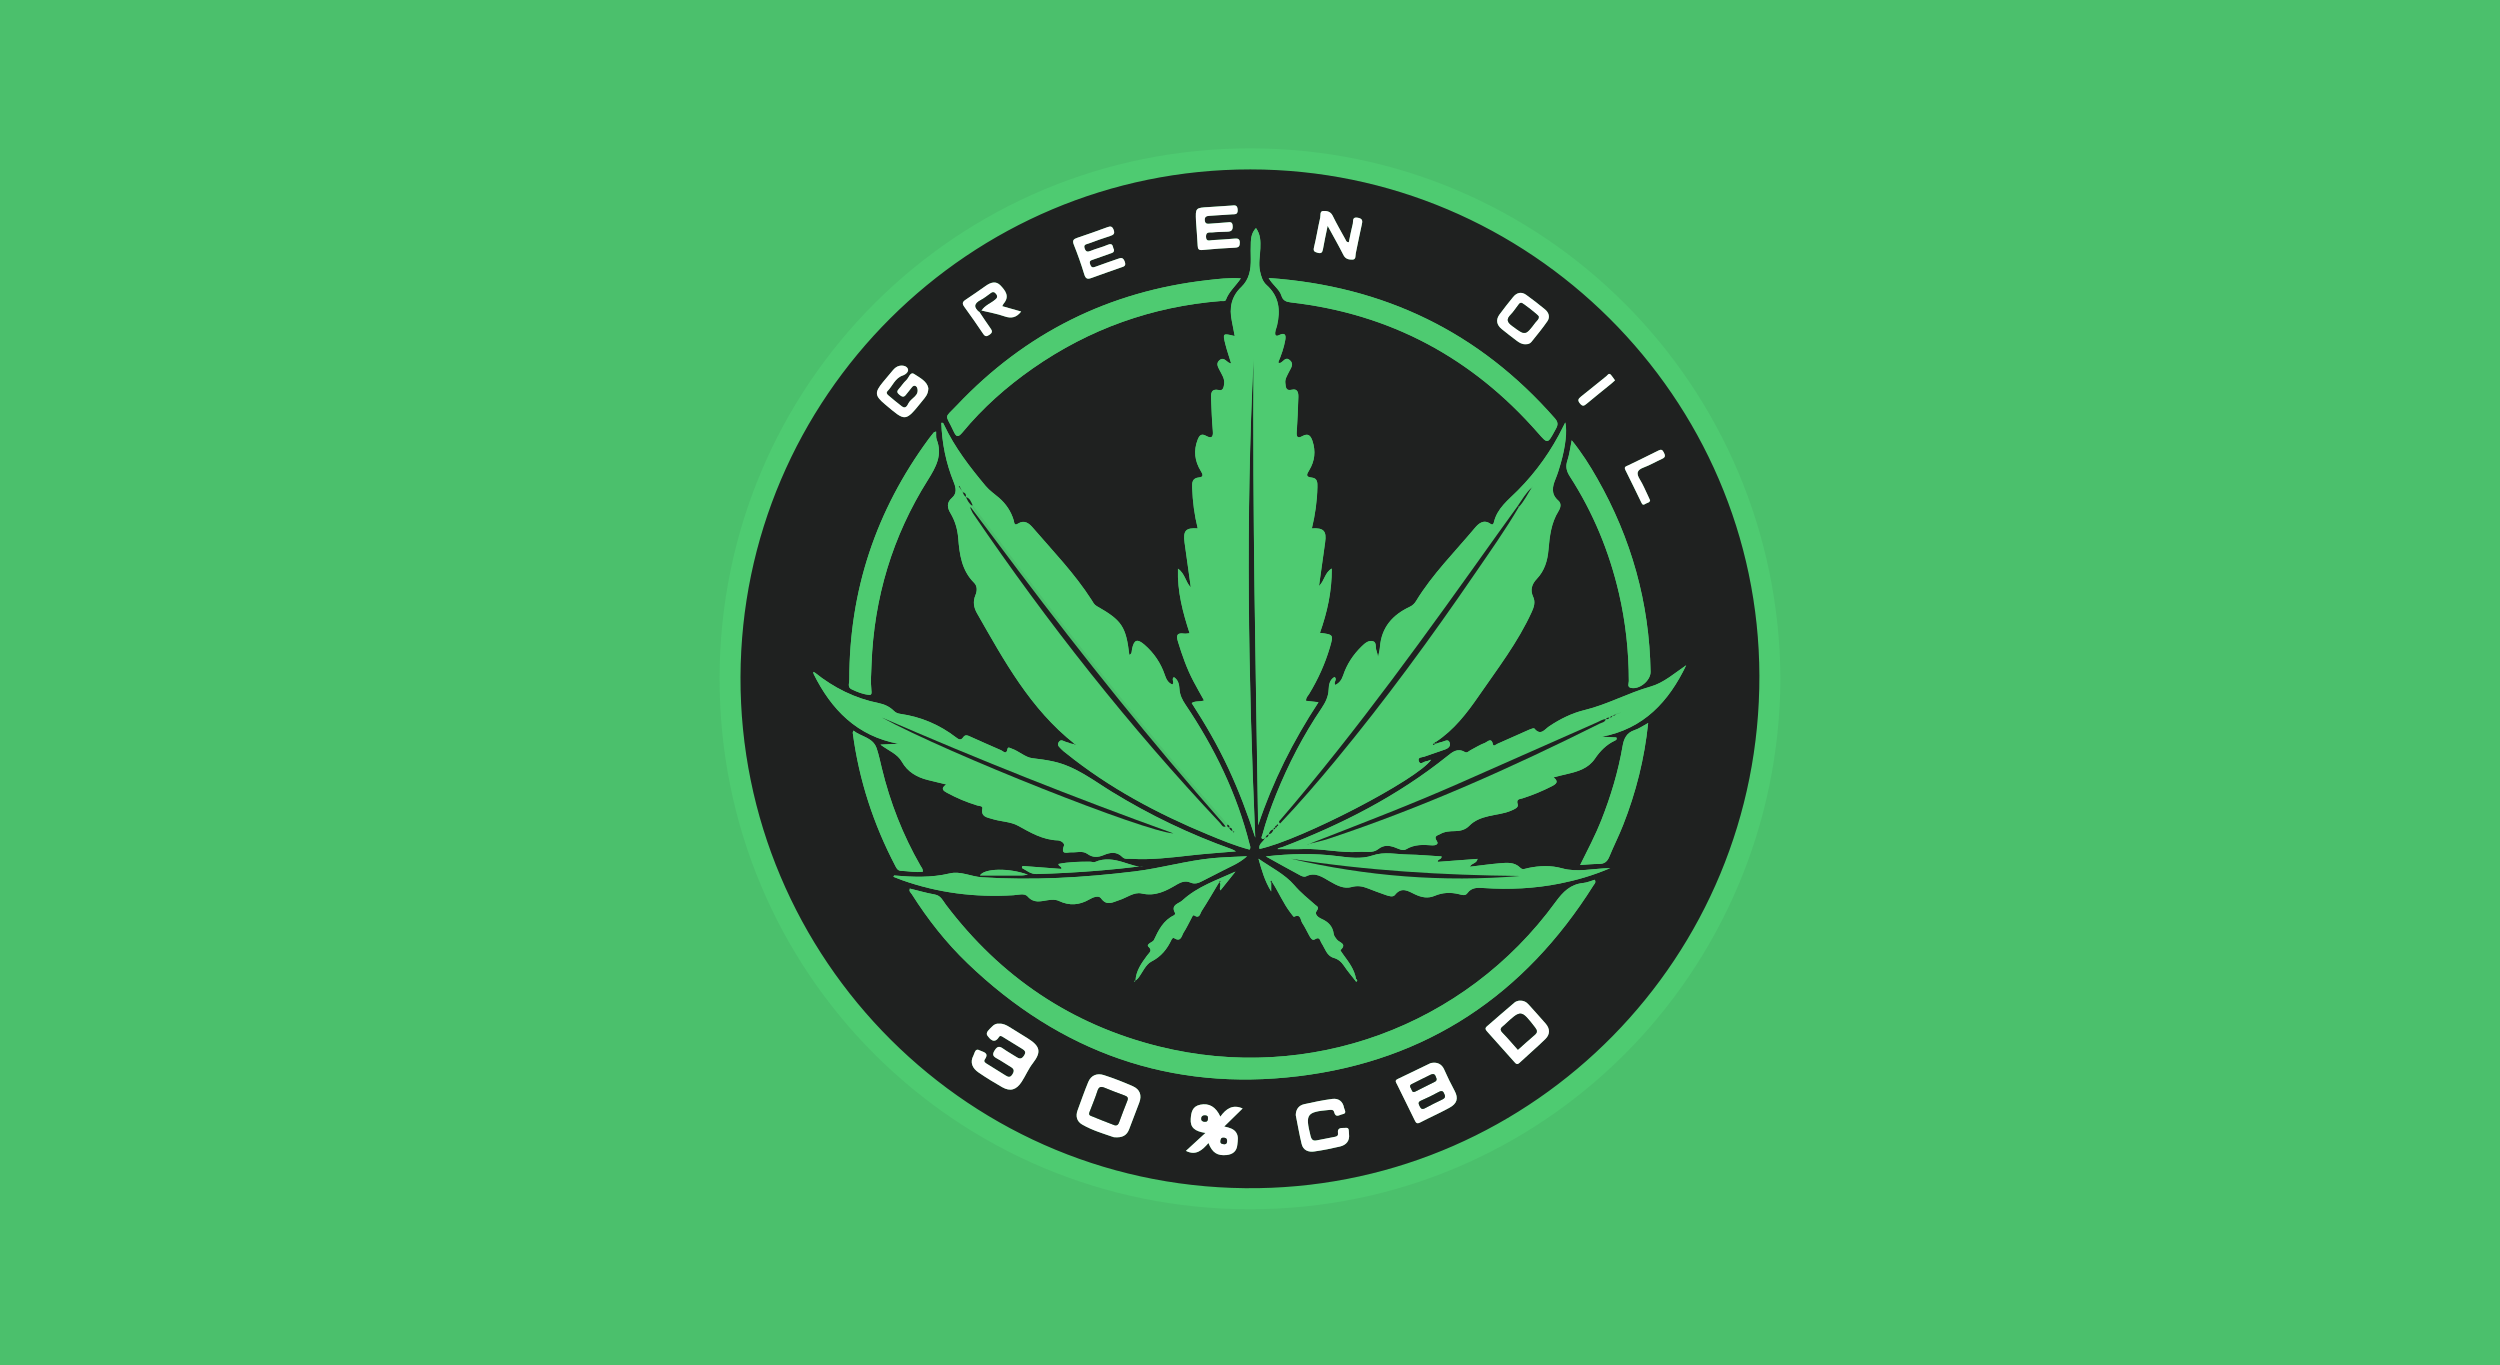 <svg width="337" height="184" viewBox="0 0 337 184" fill="none" xmlns="http://www.w3.org/2000/svg">
<rect width="337" height="184" fill="#4BC06C"/>
<g clip-path="url(#clip0_49_3406)">
<path d="M240 91.52C239.819 131.075 208.033 163.035 168.462 163.006C128.874 162.971 96.965 131.145 97 91.427C97.035 51.821 128.933 19.953 168.614 20C208.056 20.047 239.831 51.937 240 91.52ZM169.645 160.162C206.885 159.562 237.268 129.058 237.169 91.06C237.064 53.61 206.215 22.844 168.544 22.838C130.669 22.832 99.93 53.54 99.82 91.276C99.709 129.186 130.692 160.762 169.645 160.162Z" fill="#4ECB71"/>
<path d="M169.646 160.162C130.693 160.762 99.71 129.187 99.821 91.276C99.931 53.54 130.669 22.833 168.545 22.838C206.216 22.844 237.065 53.61 237.164 91.066C237.268 129.058 206.886 159.568 169.646 160.162ZM132.295 41.855C133.332 42.111 134.398 42.292 135.4 42.642C136.338 42.974 137.031 42.805 137.655 41.995C136.798 41.75 135.971 41.517 135.109 41.272C135.202 41.103 135.243 40.998 135.307 40.917C136.134 39.943 135.534 39.192 134.893 38.498C134.264 37.822 133.565 38.061 132.907 38.521C131.998 39.157 131.101 39.803 130.174 40.404C129.731 40.689 129.679 40.928 129.999 41.365C130.873 42.554 131.712 43.772 132.534 44.996C132.808 45.398 133.012 45.387 133.396 45.119C133.827 44.821 133.775 44.606 133.513 44.239C132.994 43.522 132.516 42.776 132.027 42.047C132.108 41.983 132.202 41.919 132.295 41.855ZM164.361 118.894L164.391 118.929C164.711 119.244 164.274 119.623 164.513 120.025C165.2 119.162 165.87 118.329 166.54 117.49C164.041 118.632 161.419 119.495 159.374 121.383C158.891 121.826 157.755 121.954 158.401 123.079C158.436 123.137 158.355 123.335 158.279 123.37C156.828 124.052 156.17 125.369 155.541 126.721C155.459 126.896 155.197 126.984 155.016 127.118C154.842 127.252 154.585 127.415 154.824 127.63C155.395 128.155 154.9 128.435 154.632 128.802C153.875 129.833 153.123 130.865 153.065 132.223C152.907 132.165 152.89 132.235 152.942 132.363C152.977 132.31 153.012 132.258 153.047 132.205C153.175 132.089 153.327 131.984 153.426 131.85C154.009 131.092 154.428 130.02 155.197 129.624C156.537 128.936 157.324 127.934 157.924 126.663C157.994 126.511 158.145 126.383 158.262 126.459C159.223 127.071 159.281 126.115 159.567 125.678C159.951 125.095 160.237 124.448 160.575 123.836C160.674 123.656 160.796 123.289 160.965 123.399C161.716 123.901 161.775 123.125 161.961 122.84C162.8 121.546 163.569 120.211 164.361 118.894ZM171.481 118.877C172.366 120.223 172.972 121.733 173.957 123.015C174.114 123.219 174.382 123.603 174.435 123.574C175.373 123.102 175.291 124.017 175.542 124.396C175.909 124.944 176.182 125.55 176.503 126.127C176.666 126.424 176.911 126.826 177.237 126.616C177.936 126.173 177.924 126.785 178.134 127.1C178.612 127.823 178.845 128.825 179.748 129.093C180.418 129.291 180.808 129.635 181.17 130.171C181.618 130.842 182.148 131.454 182.638 132.095C182.725 132.17 182.754 132.398 182.9 132.287C183.011 132.205 182.923 132.042 182.795 131.955C182.585 130.667 181.81 129.676 181.076 128.668C180.931 128.47 180.669 128.097 180.698 128.062C181.641 127.193 180.54 127.059 180.214 126.64C180.033 126.412 179.824 126.15 179.789 125.882C179.655 124.851 179.061 124.256 178.146 123.854C177.721 123.667 177.144 123.248 177.493 122.776C177.878 122.251 177.534 122.176 177.289 121.954C176.316 121.103 175.332 120.322 174.458 119.297C173.194 117.822 171.283 116.895 169.646 115.741C170.077 117.233 170.45 118.673 171.358 120.153C171.358 119.594 171.358 119.285 171.358 118.976C171.399 118.958 171.44 118.918 171.481 118.877ZM122.67 119.786C122.647 119.763 122.63 119.739 122.606 119.728C122.6 119.722 122.577 119.739 122.56 119.751C122.6 119.757 122.641 119.763 122.688 119.769C122.455 120.112 122.769 120.316 122.915 120.538C125.059 123.924 127.523 127.065 130.407 129.833C142.91 141.851 157.819 147.166 175.041 145.068C192.361 142.958 205.546 134.082 214.809 119.337C214.931 119.145 215.182 118.964 214.978 118.591C214.46 118.743 213.947 118.976 213.411 119.028C211.692 119.203 210.69 120.223 209.7 121.581C197.465 138.389 176.439 146.07 156.257 141.07C144.419 138.132 134.864 131.675 127.506 121.948C127.104 121.412 126.842 120.724 126.009 120.579C124.878 120.381 123.777 120.06 122.67 119.786ZM109.853 90.675C109.777 90.641 109.702 90.606 109.626 90.571C109.643 90.658 109.655 90.746 109.672 90.839C112.073 95.682 115.545 99.225 121.097 100.262C120.387 100.297 119.682 100.332 118.685 100.379C119.845 101.23 120.975 101.632 121.569 102.681C122.35 104.062 123.602 104.779 125.088 105.152C125.863 105.344 126.644 105.531 127.558 105.752C126.719 106.306 127.185 106.621 127.669 106.877C128.968 107.582 130.326 108.154 131.747 108.585C131.992 108.661 132.505 108.626 132.429 108.993C132.19 110.129 133.111 110.193 133.722 110.391C134.876 110.764 136.21 110.747 137.235 111.312C138.948 112.256 140.58 113.224 142.601 113.288C142.974 113.3 143.562 113.661 143.423 114.016C142.922 115.334 143.953 114.867 144.419 114.896C145.147 114.937 145.945 114.646 146.58 115.106C147.314 115.637 148.008 115.59 148.765 115.275C149.662 114.896 150.525 114.745 151.317 115.549C151.62 115.858 152.086 115.747 152.488 115.771C155.191 115.934 157.865 115.607 160.545 115.304C162.491 115.083 164.449 114.955 166.61 114.768C166.29 114.605 166.173 114.523 166.045 114.477C160.394 112.466 155.011 109.884 149.901 106.749C147.367 105.193 145.007 103.316 141.995 102.652C141.034 102.436 140.09 102.32 139.129 102.203C138.22 102.092 137.346 101.247 136.361 100.909C136.175 100.845 135.872 100.635 135.814 100.962C135.662 101.813 135.237 101.259 134.963 101.142C133.571 100.548 132.196 99.919 130.815 99.307C130.477 99.161 130.133 98.957 129.842 99.388C129.51 99.878 129.207 99.656 128.846 99.382C126.632 97.686 124.144 96.632 121.383 96.235C121.051 96.189 120.754 96.09 120.503 95.833C119.938 95.268 119.221 94.936 118.458 94.784C115.236 94.137 112.399 92.715 109.853 90.675ZM170.56 112.897L170.543 112.88C170.432 113.457 169.587 113.69 169.785 114.436C175.338 113.247 191.167 105.041 192.915 102.407C192.641 102.495 192.443 102.599 192.233 102.623C191.895 102.658 191.418 103.217 191.237 102.553C191.097 102.04 191.703 102.104 192.006 101.993C192.938 101.65 193.888 101.352 194.82 101.02C195.228 100.874 195.577 100.577 195.414 100.111C195.234 99.598 194.82 99.866 194.482 99.977C194.237 100.059 193.987 100.117 193.742 100.187C193.69 100.123 193.637 100.058 193.585 99.994C196.008 98.397 197.733 96.154 199.353 93.805C201.887 90.128 204.619 86.584 206.489 82.487C206.792 81.829 207.002 81.153 206.682 80.465C206.239 79.515 206.513 78.728 207.171 78.035C208.22 76.927 208.616 75.587 208.744 74.112C208.901 72.306 209.1 70.511 210.09 68.914C210.381 68.448 210.527 67.888 210.072 67.486C209.059 66.6 209.257 65.633 209.694 64.572C209.973 63.89 210.195 63.185 210.393 62.474C211.051 60.155 211.278 58.127 211.01 56.949C210.906 57.153 210.824 57.311 210.748 57.468C209.181 60.685 207.119 63.587 204.619 66.105C203.308 67.422 201.823 68.506 201.38 70.429C201.31 70.732 201.141 70.767 200.908 70.604C199.976 69.951 199.283 70.616 198.805 71.193C196.107 74.421 193.101 77.4 190.899 81.019C190.678 81.38 190.415 81.625 190.025 81.811C187.73 82.889 186.232 84.574 186.028 87.214C185.999 87.593 185.889 87.966 185.778 88.554C185.667 88.129 185.638 87.907 185.557 87.709C185.382 87.278 185.621 86.59 185.079 86.439C184.479 86.275 183.984 86.724 183.547 87.15C182.416 88.251 181.56 89.545 181.07 91.037C180.861 91.672 180.54 92.068 180.016 92.337C179.684 91.963 180.348 91.626 179.911 91.252C179.241 91.626 179.142 92.319 179.113 92.954C179.072 93.927 178.676 94.703 178.152 95.484C175.705 99.109 173.706 102.972 172.063 107.017C171.329 108.83 170.671 110.671 170.17 112.559C170.123 112.74 169.925 112.991 170.234 113.113C170.292 113.136 170.444 112.973 170.56 112.897ZM144.862 100.251C144.471 100.367 144.151 100.105 143.801 100.035C143.44 99.965 143.021 99.534 142.712 100.041C142.432 100.507 142.892 100.77 143.149 101.055C143.294 101.218 143.487 101.341 143.656 101.481C149.482 106.184 156.013 109.663 162.899 112.513C164.723 113.27 166.552 114.016 168.451 114.518C168.644 114.22 168.504 114.016 168.451 113.812C166.744 107 163.715 100.787 159.811 94.982C159.363 94.312 159.048 93.689 158.996 92.873C158.961 92.272 158.833 91.631 158.244 91.27C157.854 91.55 158.372 91.993 158.029 92.267C157.428 92.01 157.213 91.526 157.026 90.984C156.479 89.376 155.552 88.006 154.277 86.899C153.292 86.054 152.872 86.217 152.604 87.464C152.54 87.75 152.622 88.117 152.237 88.274C151.783 84.445 151.235 83.618 147.839 81.695C147.478 81.491 147.344 81.17 147.151 80.867C144.868 77.3 141.931 74.264 139.187 71.082C138.739 70.558 138.086 70.027 137.241 70.569C136.694 70.925 136.729 70.4 136.653 70.132C136.292 68.926 135.622 67.929 134.684 67.107C134.072 66.577 133.396 66.134 132.866 65.499C130.734 62.94 128.7 60.318 127.273 57.282C127.209 57.147 127.168 56.92 126.894 56.996C126.982 59.752 127.523 62.41 128.56 64.969C128.863 65.72 129.038 66.484 128.322 67.107C127.576 67.754 127.687 68.442 128.135 69.182C128.753 70.214 129.073 71.338 129.172 72.539C129.347 74.73 129.627 76.875 131.31 78.548C131.765 78.996 131.73 79.661 131.491 80.226C131.13 81.094 131.27 81.893 131.706 82.662C135.359 89.067 138.896 95.559 144.844 100.251H144.862ZM177.93 85.308C178.909 82.54 179.544 79.719 179.532 76.648C178.559 77.207 178.583 78.262 177.808 79.008C178.099 76.91 178.361 75.01 178.635 73.11C178.857 71.589 178.437 71.135 176.847 71.239C177.295 69.398 177.557 67.539 177.592 65.656C177.604 65.103 177.616 64.467 176.847 64.391C175.944 64.304 176.165 63.925 176.491 63.389C177.243 62.154 177.388 60.837 176.928 59.45C176.689 58.739 176.357 58.371 175.582 58.791C174.976 59.117 174.743 58.977 174.802 58.243C174.918 56.699 174.965 55.143 175.023 53.592C175.046 52.998 174.953 52.351 174.155 52.543C173.287 52.753 173.345 52.141 173.275 51.687C173.188 51.115 173.526 50.632 173.765 50.131C174.009 49.618 174.493 49.082 173.864 48.545C173.264 48.032 172.99 48.825 172.541 48.947C172.495 48.959 172.43 48.913 172.308 48.872C172.716 47.887 173.077 46.884 173.264 45.83C173.392 45.107 173.188 44.827 172.454 45.171C172.296 45.241 172.128 45.358 171.935 45.177C171.807 44.728 172.052 44.326 172.151 43.906C172.64 41.826 172.448 39.949 170.741 38.428C170.205 37.95 170.001 37.257 169.855 36.557C169.634 35.52 169.867 34.494 169.902 33.468C169.931 32.548 169.943 31.639 169.314 30.753C168.783 31.318 168.655 31.959 168.62 32.612C168.585 33.387 168.603 34.162 168.614 34.937C168.632 36.347 168.411 37.676 167.333 38.702C165.987 39.978 165.69 41.529 166.057 43.277C166.197 43.935 166.307 44.6 166.447 45.311C164.833 44.915 164.81 44.92 165.189 46.424C165.404 47.269 165.69 48.091 165.969 49.012C165.777 48.942 165.672 48.924 165.597 48.866C165.218 48.604 164.88 48.108 164.361 48.592C163.901 49.023 164.192 49.484 164.408 49.903C164.705 50.498 165.119 51.051 165.026 51.762C164.973 52.153 164.892 52.706 164.373 52.596C163.196 52.345 163.237 53.091 163.266 53.825C163.319 55.265 163.377 56.705 163.499 58.138C163.569 58.972 163.284 59.141 162.602 58.768C161.984 58.43 161.705 58.645 161.46 59.263C160.872 60.761 161.052 62.16 161.874 63.5C162.124 63.908 162.311 64.304 161.664 64.362C160.691 64.45 160.691 65.073 160.714 65.779C160.773 67.62 161.011 69.439 161.46 71.239C159.84 71.129 159.473 71.537 159.689 73.163C159.951 75.132 160.237 77.102 160.528 79.183C159.794 78.454 159.776 77.347 158.798 76.671C158.699 79.783 159.456 82.563 160.365 85.372C160.062 85.395 159.84 85.448 159.631 85.419C158.693 85.29 158.524 85.623 158.798 86.509C159.363 88.35 159.992 90.157 160.895 91.864C161.349 92.721 161.833 93.566 162.311 94.429C161.728 94.656 161.175 94.44 160.65 94.784C162.485 97.622 164.163 100.519 165.585 103.561C167.001 106.592 168.177 109.71 169.215 112.921C168.277 91.375 167.909 69.847 168.993 48.318C168.83 69.293 169.279 90.256 169.605 111.248C171.562 105.368 174.306 99.901 177.738 94.668C177.062 94.592 176.561 94.54 176.066 94.481C176.025 94.05 176.316 93.823 176.48 93.549C177.674 91.579 178.618 89.504 179.27 87.295C179.771 85.541 179.765 85.541 177.93 85.308ZM227.3 89.673C225.745 90.728 224.294 92.033 222.494 92.546C219.458 93.403 216.685 94.959 213.621 95.705C211.884 96.13 210.3 96.917 208.814 97.908C208.214 98.31 207.672 99.237 206.822 98.199C206.752 98.118 206.344 98.263 206.117 98.363C204.701 98.986 203.291 99.633 201.869 100.251C201.671 100.338 201.31 100.694 201.24 100.338C201.036 99.342 200.483 100.012 200.192 100.123C199.51 100.379 198.875 100.775 198.222 101.119C197.972 101.253 197.756 101.55 197.43 101.358C196.44 100.781 195.729 101.411 195.059 101.947C188.359 107.308 180.832 111.149 172.85 114.191C172.594 114.29 172.279 114.284 172.215 114.453C173.351 114.453 174.528 114.488 175.699 114.448C178.216 114.354 180.692 115.007 183.209 114.826C184.071 114.762 185.032 115.042 185.772 114.459C186.489 113.894 187.188 113.941 187.951 114.203C188.475 114.384 189.075 114.762 189.542 114.477C190.672 113.795 191.843 113.859 193.06 113.952C193.387 113.976 194.004 113.847 193.678 113.375C193.189 112.664 193.818 112.612 194.103 112.443C194.721 112.076 195.438 112.041 196.137 112.029C196.865 112.023 197.523 111.854 198.048 111.312C198.776 110.566 199.702 110.234 200.687 110.007C201.689 109.774 202.738 109.686 203.693 109.272C204.089 109.098 204.718 108.87 204.579 108.427C204.334 107.676 204.858 107.734 205.214 107.617C206.589 107.18 207.911 106.632 209.193 105.974C209.758 105.682 210.166 105.368 209.408 104.785C210.102 104.61 210.702 104.447 211.313 104.313C212.747 103.992 214.116 103.544 214.99 102.261C215.689 101.23 216.522 100.379 217.658 99.843C217.821 99.767 217.996 99.674 217.874 99.406C217.227 99.371 216.569 99.336 215.91 99.307C221.579 98.246 224.946 94.58 227.3 89.673ZM170.636 115.444C172.285 116.359 173.782 117.198 175.297 118.014C175.512 118.131 175.85 118.236 176.031 118.148C177.324 117.484 178.286 118.259 179.305 118.836C180.208 119.349 181.146 119.873 182.224 119.57C182.993 119.355 183.669 119.471 184.374 119.751C185.16 120.066 185.959 120.351 186.763 120.637C187.182 120.783 187.765 120.987 188.033 120.649C188.953 119.471 189.879 120.153 190.759 120.567C191.645 120.987 192.495 121.15 193.416 120.753C194.476 120.305 195.566 120.27 196.673 120.538C197.057 120.631 197.512 120.812 197.803 120.404C198.374 119.605 199.184 119.652 200.005 119.71C203.448 119.943 206.868 119.78 210.259 119.104C212.49 118.655 214.669 118.044 217.064 117.024C214.681 117.076 212.624 117.624 210.597 117.059C209.047 116.627 207.538 116.697 206 117.012C205.651 117.082 205.26 117.303 204.951 116.989C204.142 116.173 203.128 116.295 202.143 116.377C200.815 116.487 199.498 116.68 198.147 116.837C198.339 116.336 199.05 116.447 199.178 115.782C197.331 115.922 195.566 116.05 193.8 116.184C193.795 115.771 194.331 115.91 194.331 115.45C192.798 115.363 191.307 115.217 189.798 115.194C188.19 115.17 186.669 114.757 184.98 115.334C183.535 115.829 181.834 115.602 180.261 115.403C177.103 115.001 173.963 115.071 170.636 115.444ZM167.269 37.525C165.661 37.414 164.204 37.6 162.759 37.764C149.47 39.273 138.203 44.897 129.009 54.606C127.185 56.535 127.419 55.69 128.531 58.115C128.875 58.861 129.102 59.065 129.743 58.284C132.487 54.962 135.692 52.124 139.222 49.658C146.843 44.338 155.296 41.325 164.56 40.579C164.804 40.561 165.154 40.684 165.259 40.392C165.661 39.302 166.564 38.562 167.269 37.525ZM171.015 37.472C171.574 38.463 172.46 38.97 172.739 39.862C172.955 40.555 173.415 40.701 174.05 40.771C187.421 42.304 198.467 48.254 207.317 58.354C208.633 59.857 208.616 59.863 209.601 58.057C209.904 57.503 210.201 57.078 209.618 56.413C199.434 44.792 186.617 38.568 171.015 37.472ZM168.102 115.421C166.383 115.514 164.927 115.537 163.482 115.677C159.916 116.021 156.467 117.041 152.907 117.472C146.079 118.3 139.245 118.702 132.365 118.259C130.891 118.166 129.487 117.385 128.007 117.74C125.525 118.335 123.037 118.236 120.532 118.014C120.509 118.014 120.48 118.102 120.433 118.195C120.812 118.341 121.179 118.498 121.558 118.632C126.422 120.363 131.439 120.998 136.583 120.678C137.241 120.637 138.103 120.369 138.511 120.835C139.356 121.797 140.247 121.494 141.22 121.348C141.721 121.272 142.269 121.226 142.753 121.453C144.168 122.123 145.508 122.018 146.86 121.231C147.314 120.963 148.101 120.649 148.41 121.086C149.202 122.193 150.018 121.604 150.851 121.342C151.87 121.027 152.867 120.206 153.88 120.439C155.762 120.87 157.19 120.095 158.658 119.221C159.223 118.883 159.835 118.696 160.452 118.964C161.041 119.215 161.512 119.058 162.025 118.789C162.969 118.288 163.936 117.834 164.88 117.332C165.905 116.796 167.012 116.394 168.102 115.421ZM126.189 58.173C126.009 58.237 125.921 58.243 125.88 58.29C125.642 58.575 125.409 58.861 125.193 59.158C118.091 68.803 114.479 79.608 114.485 91.602C114.485 92.045 114.211 92.634 114.776 92.908C115.539 93.275 116.337 93.601 117.194 93.671C117.538 93.7 117.491 93.321 117.462 93.065C117.339 91.882 117.439 90.705 117.479 89.527C117.811 80.582 120.305 72.283 125.065 64.718C126.172 62.952 127.075 61.343 126.259 59.24C126.148 58.942 126.213 58.581 126.189 58.173ZM211.867 59.35C211.657 60.376 211.558 61.268 211.278 62.095C211.005 62.917 211.168 63.529 211.622 64.24C214.751 69.089 216.924 74.352 218.229 79.97C219.132 83.863 219.557 87.82 219.563 91.818C219.563 92.127 219.301 92.616 219.86 92.733C221.02 92.978 222.511 91.73 222.494 90.559C222.336 81.252 219.901 72.574 215.304 64.502C214.314 62.748 213.236 61.041 211.867 59.35ZM115.044 98.485C114.992 98.654 114.945 98.724 114.951 98.782C115.79 105.14 117.747 111.137 120.73 116.808C120.888 117.111 121.051 117.373 121.459 117.391C122.437 117.432 123.404 117.63 124.389 117.519C124.441 117.14 124.208 116.919 124.069 116.68C121.703 112.554 119.99 108.171 118.872 103.555C118.656 102.664 118.47 101.754 118.178 100.886C117.677 99.388 116.087 99.33 115.044 98.485ZM222.173 97.459C221.492 97.826 220.944 98.223 220.326 98.427C219.248 98.776 218.893 99.586 218.724 100.571C218.136 103.998 217.139 107.308 215.864 110.543C215.054 112.594 214.023 114.547 213.003 116.604C213.924 116.552 214.728 116.458 215.526 116.464C216.254 116.47 216.656 116.155 216.93 115.491C217.518 114.057 218.223 112.676 218.788 111.236C220.524 106.836 221.672 102.291 222.173 97.459ZM134.695 137.987C134.317 137.94 133.979 138.109 133.722 138.383C133.39 138.739 132.773 139.176 133.116 139.624C133.384 139.974 134.014 140.825 134.654 139.788C134.835 139.49 135.126 139.747 135.33 139.869C136.152 140.364 136.956 140.883 137.777 141.373C138.138 141.588 138.342 141.792 138.063 142.247C137.795 142.678 137.521 142.806 137.078 142.521C136.455 142.125 135.808 141.769 135.208 141.344C134.707 140.982 134.427 141.041 134.084 141.577C133.728 142.13 133.839 142.387 134.375 142.672C135.022 143.016 135.627 143.453 136.262 143.826C136.717 144.094 136.734 144.38 136.466 144.823C136.187 145.272 135.919 145.202 135.558 144.974C134.748 144.462 133.926 143.972 133.116 143.453C132.883 143.308 132.516 143.144 132.767 142.777C133.402 141.862 132.435 141.798 132.062 141.588C131.439 141.233 131.386 141.979 131.217 142.282C130.699 143.232 131.101 144.019 131.905 144.566C132.936 145.272 134.002 145.93 135.091 146.548C136.187 147.172 136.997 146.915 137.713 145.831C138.249 145.015 138.605 144.112 139.222 143.319C140.428 141.769 140.195 141.006 138.494 139.939C137.678 139.432 136.868 138.925 136.047 138.424C135.645 138.179 135.22 137.963 134.695 137.987ZM150.146 153.297C151.34 153.413 151.9 153.017 152.197 152.242C152.663 151.041 153.117 149.835 153.572 148.629C153.944 147.638 153.659 146.845 152.709 146.426C151.433 145.86 150.123 145.353 148.794 144.922C147.885 144.631 147.076 144.934 146.691 145.86C146.167 147.107 145.73 148.395 145.258 149.666C144.961 150.464 145.159 151.175 145.875 151.589C147.32 152.417 148.911 152.865 150.146 153.297ZM193.305 143.249C193.148 143.273 192.944 143.261 192.787 143.337C191.324 144.036 189.879 144.759 188.411 145.446C187.963 145.656 188.19 145.901 188.318 146.152C189.116 147.772 189.926 149.38 190.707 151.006C190.876 151.356 190.998 151.537 191.435 151.309C192.74 150.627 194.086 150.033 195.379 149.328C196.416 148.763 196.638 148.063 196.078 147.02C195.577 146.093 195.111 145.161 194.698 144.199C194.441 143.628 194.004 143.249 193.305 143.249ZM162.497 152.72C161.448 153.681 160.639 154.421 159.858 155.138C161.239 155.843 162.083 155.004 162.899 154.078C163.412 155.389 164.099 155.826 165.346 155.698C166.185 155.61 166.709 155.185 166.791 154.311C166.843 153.769 166.966 153.203 166.651 152.696C166.331 152.184 165.777 152.02 165.02 151.851C165.946 150.942 166.727 150.179 167.502 149.421C166.162 148.821 165.253 149.468 164.501 150.523C163.884 149.182 162.975 148.669 161.792 148.914C160.726 149.136 160.569 149.922 160.505 150.826C160.429 151.985 161.052 152.504 162.497 152.72ZM204.742 134.892C204.654 134.927 204.369 134.962 204.182 135.114C202.918 136.18 201.671 137.276 200.419 138.36C200.087 138.651 200.308 138.867 200.512 139.1C201.718 140.446 202.918 141.792 204.118 143.139C204.316 143.36 204.48 143.587 204.823 143.267C205.977 142.183 207.189 141.163 208.319 140.05C208.954 139.426 208.954 138.663 208.342 137.969C207.591 137.113 206.827 136.256 206.058 135.411C205.761 135.079 205.394 134.84 204.742 134.892ZM174.668 150.313C174.93 151.612 175.151 152.918 175.46 154.2C175.67 155.068 176.381 155.336 177.173 155.22C178.338 155.051 179.497 154.824 180.639 154.55C181.49 154.346 181.974 153.769 181.845 152.848C181.799 152.533 181.939 151.956 181.391 152.038C181.012 152.096 180.226 151.857 180.36 152.761C180.424 153.186 180.092 153.221 179.8 153.273C179.043 153.425 178.286 153.559 177.528 153.716C176.992 153.827 176.788 153.635 176.654 153.087C175.938 150.196 176.142 149.893 179.142 149.625C179.463 149.596 179.754 149.549 179.847 149.922C180.057 150.75 180.581 150.26 180.971 150.196C181.63 150.085 181.216 149.596 181.175 149.328C181.03 148.471 180.435 148.022 179.597 148.133C178.326 148.302 177.062 148.559 175.804 148.844C175.081 149.013 174.685 149.526 174.668 150.313ZM150.169 33.667C149.959 33.364 150.117 32.647 149.301 33.008C148.561 33.334 147.763 33.509 147.017 33.818C146.569 34.005 146.359 33.941 146.202 33.48C146.021 32.956 146.429 32.944 146.714 32.839C147.681 32.484 148.649 32.128 149.633 31.819C150.099 31.668 150.321 31.51 150.105 30.968C149.925 30.508 149.697 30.473 149.284 30.625C147.938 31.12 146.586 31.604 145.223 32.058C144.704 32.227 144.512 32.408 144.751 33.002C145.27 34.302 145.741 35.619 146.143 36.959C146.33 37.577 146.563 37.682 147.134 37.472C148.445 36.983 149.773 36.546 151.084 36.068C151.439 35.94 151.853 35.899 151.602 35.252C151.381 34.675 151.107 34.745 150.694 34.891C149.686 35.246 148.678 35.584 147.676 35.957C147.309 36.091 147.116 36.097 146.953 35.654C146.773 35.153 147.041 35.1 147.379 34.99C148.148 34.733 148.905 34.442 149.668 34.179C149.919 34.092 150.187 34.051 150.169 33.667ZM125.141 52.328C124.989 51.413 124.016 50.929 123.235 50.416C122.694 50.061 122.519 50.941 122.169 51.25C121.785 51.588 121.517 52.048 121.167 52.421C120.864 52.742 120.911 52.946 121.243 53.214C121.575 53.487 121.837 53.616 122.14 53.196C122.379 52.87 122.664 52.578 122.898 52.246C123.206 51.803 123.568 52.031 123.649 52.316C123.952 53.342 122.851 53.639 122.484 54.327C122.327 54.612 122.117 55.178 121.581 54.781C120.934 54.298 120.322 53.761 119.699 53.243C119.536 53.109 119.478 52.887 119.612 52.753C120.322 52.054 120.637 50.964 121.703 50.614C122.123 50.474 122.501 50.102 122.402 49.769C122.274 49.35 121.738 49.227 121.272 49.309C120.899 49.379 120.608 49.618 120.369 49.903C119.92 50.44 119.466 50.976 119.023 51.512C117.875 52.905 117.928 53.348 119.297 54.496C122.123 56.868 122 56.932 124.389 53.977C124.727 53.552 125.135 53.155 125.141 52.328ZM161.221 29.803C161.297 30.91 161.39 32.011 161.443 33.119C161.466 33.591 161.606 33.737 162.101 33.69C163.569 33.55 165.043 33.445 166.511 33.375C167.012 33.352 167.123 33.148 167.123 32.693C167.123 32.134 166.797 32.128 166.395 32.157C165.404 32.233 164.408 32.32 163.412 32.361C163.074 32.373 162.573 32.623 162.567 31.883C162.561 31.184 163.068 31.359 163.406 31.324C164.105 31.254 164.804 31.26 165.509 31.219C165.993 31.196 166.191 30.997 166.162 30.45C166.133 29.844 165.8 29.937 165.428 29.966C164.659 30.03 163.884 30.088 163.115 30.141C162.777 30.164 162.445 30.205 162.404 29.704C162.357 29.156 162.701 29.109 163.091 29.08C164.088 29.016 165.078 28.963 166.074 28.888C166.447 28.859 166.872 28.963 166.837 28.276C166.803 27.536 166.389 27.676 165.952 27.705C164.962 27.775 163.965 27.845 162.969 27.903C161.14 28.014 161.14 28.014 161.221 29.803ZM178.967 30.444C179.789 31.947 180.482 33.16 181.105 34.401C181.379 34.943 181.857 35.007 182.306 35.001C182.818 34.995 182.69 34.465 182.76 34.145C183.034 32.886 183.255 31.615 183.552 30.362C183.675 29.832 183.739 29.488 183.04 29.354C182.224 29.197 182.445 29.832 182.358 30.17C182.137 30.997 181.991 31.843 181.822 32.658C181.472 32.653 181.449 32.431 181.368 32.285C180.785 31.225 180.173 30.17 179.643 29.08C179.358 28.491 178.833 28.422 178.361 28.445C177.884 28.468 178.035 29.028 177.965 29.342C177.656 30.665 177.453 32.017 177.126 33.34C176.998 33.865 177.185 33.952 177.598 34.075C178.082 34.215 178.257 34.069 178.338 33.591C178.495 32.653 178.705 31.726 178.967 30.444ZM205.633 46.401C205.948 46.412 206.239 46.331 206.431 46.092C207.165 45.171 207.923 44.256 208.593 43.289C208.977 42.729 208.773 42.129 208.266 41.709C207.445 41.027 206.594 40.369 205.726 39.745C205.08 39.285 204.456 39.436 203.967 40.037C203.338 40.812 202.714 41.593 202.126 42.397C201.601 43.12 201.753 43.796 202.417 44.349C203.07 44.891 203.751 45.398 204.427 45.917C204.788 46.185 205.161 46.424 205.633 46.401ZM137.83 116.732C137.806 116.825 137.783 116.913 137.76 117.006C138.389 117.338 138.931 117.845 139.735 117.822C144.972 117.682 150.181 117.233 154.166 116.738C152.756 117.21 150.257 115.036 147.612 116.202C147.437 116.278 147.175 116.161 146.953 116.161C145.508 116.149 144.064 116.19 142.689 116.464C142.689 116.849 143.178 116.744 143.085 117.134C141.325 117 139.577 116.866 137.83 116.732ZM222.435 67.451C222.348 67.253 222.272 67.084 222.191 66.921C221.824 66.157 221.509 65.365 221.06 64.648C220.565 63.85 220.606 63.377 221.567 63.022C222.424 62.707 223.222 62.224 224.061 61.851C224.527 61.641 224.486 61.39 224.282 60.994C224.084 60.603 223.915 60.551 223.531 60.749C222.191 61.437 220.827 62.078 219.47 62.742C219.225 62.865 218.876 62.9 219.097 63.348C219.837 64.829 220.565 66.315 221.282 67.807C221.422 68.092 221.573 68.075 221.794 67.929C222.016 67.772 222.365 67.783 222.435 67.451ZM217.705 51.273C217.507 50.999 217.355 50.754 217.163 50.538C216.871 50.206 216.708 50.574 216.545 50.702C215.397 51.611 214.279 52.555 213.12 53.458C212.718 53.767 212.636 53.989 212.997 54.414C213.335 54.81 213.539 54.717 213.871 54.437C214.966 53.517 216.085 52.631 217.192 51.727C217.355 51.593 217.507 51.448 217.705 51.273ZM138.558 117.909C135.989 116.954 132.662 117.059 132.097 118.014C133.99 118.014 135.866 118.014 137.742 118.014C137.911 118.009 138.08 117.968 138.558 117.909Z" fill="#1F2120"/>
<path d="M177.928 85.308C179.763 85.541 179.769 85.541 179.256 87.278C178.604 89.486 177.666 91.567 176.466 93.531C176.297 93.805 176.011 94.032 176.052 94.463C176.547 94.516 177.048 94.574 177.724 94.65C174.293 99.883 171.549 105.35 169.591 111.23C169.271 90.244 168.822 69.275 168.979 48.3C167.896 69.829 168.263 91.357 169.201 112.903C168.164 109.698 166.987 106.574 165.571 103.543C164.15 100.501 162.472 97.599 160.636 94.766C161.155 94.422 161.708 94.638 162.297 94.411C161.819 93.548 161.33 92.709 160.881 91.847C159.978 90.139 159.349 88.332 158.784 86.491C158.51 85.599 158.673 85.273 159.617 85.401C159.827 85.43 160.048 85.378 160.351 85.354C159.442 82.545 158.685 79.765 158.784 76.653C159.757 77.329 159.78 78.436 160.514 79.165C160.223 77.09 159.937 75.12 159.675 73.145C159.46 71.519 159.827 71.117 161.446 71.222C160.998 69.415 160.759 67.602 160.701 65.761C160.677 65.056 160.677 64.438 161.65 64.345C162.303 64.286 162.11 63.89 161.86 63.482C161.038 62.147 160.858 60.743 161.446 59.245C161.691 58.627 161.971 58.412 162.588 58.75C163.27 59.123 163.561 58.959 163.485 58.12C163.363 56.687 163.305 55.247 163.252 53.808C163.223 53.073 163.188 52.327 164.359 52.578C164.878 52.689 164.959 52.141 165.012 51.745C165.105 51.034 164.691 50.48 164.394 49.885C164.184 49.466 163.887 49 164.348 48.574C164.866 48.096 165.204 48.586 165.583 48.848C165.658 48.901 165.763 48.918 165.956 48.994C165.676 48.079 165.385 47.251 165.175 46.406C164.796 44.903 164.82 44.897 166.433 45.293C166.299 44.582 166.183 43.918 166.043 43.259C165.676 41.511 165.973 39.961 167.319 38.684C168.397 37.658 168.618 36.33 168.601 34.919C168.589 34.144 168.572 33.369 168.606 32.594C168.636 31.941 168.77 31.3 169.3 30.735C169.929 31.621 169.923 32.53 169.888 33.451C169.853 34.482 169.62 35.502 169.842 36.539C169.993 37.239 170.197 37.932 170.727 38.41C172.428 39.937 172.621 41.808 172.137 43.889C172.038 44.302 171.799 44.71 171.921 45.159C172.108 45.34 172.283 45.223 172.44 45.153C173.174 44.809 173.372 45.089 173.25 45.812C173.069 46.867 172.708 47.869 172.294 48.854C172.417 48.895 172.481 48.947 172.527 48.93C172.976 48.807 173.25 48.02 173.85 48.528C174.485 49.064 173.996 49.606 173.751 50.113C173.512 50.614 173.168 51.098 173.261 51.669C173.331 52.117 173.273 52.735 174.141 52.526C174.945 52.333 175.033 52.98 175.009 53.575C174.951 55.125 174.899 56.675 174.788 58.225C174.735 58.959 174.968 59.105 175.569 58.773C176.343 58.353 176.681 58.721 176.914 59.432C177.375 60.819 177.223 62.136 176.477 63.371C176.151 63.913 175.93 64.286 176.833 64.374C177.602 64.45 177.59 65.085 177.579 65.638C177.544 67.521 177.276 69.38 176.833 71.222C178.423 71.117 178.843 71.577 178.621 73.092C178.348 74.986 178.091 76.886 177.794 78.99C178.569 78.25 178.546 77.195 179.519 76.63C179.542 79.719 178.907 82.539 177.928 85.308Z" fill="#4ECB71"/>
<path d="M144.839 100.268C138.89 95.577 135.36 89.084 131.701 82.679C131.258 81.904 131.118 81.112 131.485 80.243C131.724 79.678 131.759 79.014 131.305 78.565C129.621 76.892 129.341 74.742 129.167 72.556C129.068 71.356 128.747 70.237 128.13 69.199C127.687 68.459 127.576 67.772 128.316 67.125C129.033 66.501 128.858 65.738 128.555 64.986C127.518 62.427 126.976 59.77 126.889 57.013C127.162 56.937 127.203 57.165 127.267 57.299C128.695 60.335 130.722 62.958 132.86 65.516C133.391 66.151 134.066 66.594 134.678 67.125C135.616 67.946 136.286 68.943 136.647 70.149C136.729 70.417 136.694 70.942 137.236 70.586C138.075 70.039 138.727 70.575 139.182 71.099C141.926 74.287 144.862 77.323 147.146 80.884C147.338 81.187 147.472 81.508 147.833 81.712C151.23 83.629 151.778 84.463 152.232 88.292C152.622 88.134 152.541 87.767 152.599 87.482C152.873 86.24 153.292 86.071 154.271 86.916C155.553 88.024 156.479 89.393 157.021 91.002C157.207 91.544 157.423 92.027 158.023 92.284C158.373 92.01 157.854 91.567 158.239 91.287C158.827 91.648 158.949 92.296 158.99 92.89C159.043 93.7 159.357 94.329 159.806 95C163.709 100.798 166.739 107.017 168.446 113.83C168.498 114.034 168.638 114.238 168.446 114.535C166.547 114.039 164.717 113.288 162.894 112.53C156.007 109.68 149.476 106.201 143.65 101.498C143.475 101.358 143.289 101.236 143.143 101.072C142.887 100.781 142.427 100.524 142.706 100.058C143.015 99.545 143.429 99.983 143.796 100.052C144.151 100.122 144.466 100.385 144.856 100.268C144.827 100.39 144.856 100.449 144.984 100.367C144.938 100.326 144.891 100.297 144.839 100.268ZM165.673 111.592C165.824 111.341 165.626 111.248 165.469 111.137C165.358 110.991 165.259 110.84 165.142 110.7C155.471 99.738 146.348 88.327 137.544 76.653C135.395 73.803 133.251 70.942 131.107 68.086C130.897 67.643 130.757 67.142 130.198 66.996C130.279 66.623 130.105 66.419 129.755 66.332C129.609 66.052 129.47 65.772 129.324 65.487C129.295 65.504 129.272 65.522 129.242 65.534C129.417 65.79 129.592 66.052 129.767 66.309C129.86 66.571 129.965 66.822 130.21 66.979C130.408 67.428 130.617 67.865 131.043 68.15C131.171 68.413 131.264 68.692 131.427 68.931C141.465 83.693 152.5 97.669 164.74 110.671C164.933 110.875 165.061 111.277 165.492 111.114C165.306 111.382 165.533 111.464 165.696 111.568C165.777 111.784 165.906 111.953 166.145 112.011C166.203 112.081 166.255 112.157 166.313 112.227C166.337 112.186 166.36 112.151 166.383 112.11C166.296 112.081 166.214 112.052 166.127 112.023C166.098 111.761 166.04 111.522 165.673 111.592Z" fill="#4ECB71"/>
<path d="M193.746 100.187C193.991 100.117 194.242 100.053 194.486 99.977C194.83 99.866 195.238 99.598 195.418 100.111C195.582 100.577 195.232 100.869 194.824 101.02C193.892 101.358 192.942 101.649 192.01 101.993C191.707 102.104 191.101 102.046 191.241 102.553C191.422 103.217 191.894 102.658 192.237 102.623C192.447 102.605 192.645 102.5 192.919 102.407C191.171 105.041 175.336 113.247 169.79 114.436C169.592 113.69 170.436 113.451 170.547 112.88C170.868 112.915 170.984 112.734 171.007 112.454C171.404 112.414 171.561 112.122 171.677 111.796C171.829 111.802 171.899 111.726 171.905 111.58C172.044 111.58 172.12 111.51 172.138 111.37C172.248 111.341 172.359 111.26 172.266 111.166C172.167 111.062 172.103 111.196 172.062 111.289C171.934 111.347 171.835 111.417 171.899 111.58C171.718 111.557 171.654 111.639 171.683 111.808C171.299 111.866 171.118 112.128 171.019 112.472C170.78 112.524 170.675 112.717 170.553 112.897C170.436 112.973 170.285 113.136 170.215 113.107C169.906 112.985 170.104 112.734 170.151 112.554C170.658 110.665 171.31 108.824 172.044 107.011C173.687 102.961 175.686 99.097 178.133 95.478C178.657 94.697 179.053 93.922 179.094 92.948C179.123 92.313 179.216 91.625 179.892 91.247C180.329 91.625 179.665 91.958 179.997 92.331C180.521 92.068 180.842 91.666 181.051 91.031C181.547 89.539 182.397 88.251 183.528 87.144C183.964 86.718 184.46 86.269 185.06 86.433C185.602 86.584 185.363 87.272 185.538 87.703C185.619 87.901 185.648 88.123 185.759 88.548C185.875 87.954 185.98 87.587 186.009 87.208C186.213 84.568 187.711 82.883 190.006 81.805C190.396 81.625 190.659 81.38 190.88 81.013C193.088 77.394 196.088 74.41 198.786 71.187C199.269 70.61 199.957 69.951 200.889 70.598C201.128 70.761 201.291 70.726 201.361 70.423C201.81 68.5 203.295 67.416 204.6 66.099C207.1 63.581 209.162 60.679 210.729 57.462C210.805 57.305 210.887 57.147 210.991 56.943C211.259 58.121 211.032 60.149 210.374 62.468C210.17 63.179 209.954 63.884 209.675 64.566C209.238 65.627 209.04 66.594 210.053 67.48C210.508 67.877 210.362 68.442 210.071 68.908C209.081 70.505 208.882 72.3 208.725 74.107C208.597 75.581 208.201 76.927 207.152 78.029C206.494 78.722 206.22 79.509 206.663 80.459C206.983 81.147 206.773 81.823 206.47 82.481C204.606 86.578 201.868 90.128 199.334 93.799C197.714 96.154 195.984 98.392 193.566 99.989C193.455 100.047 193.274 100.07 193.403 100.268C193.304 100.152 193.222 100.233 193.14 100.297C193.129 100.309 193.14 100.385 193.158 100.391C193.28 100.431 193.356 100.379 193.385 100.257C193.519 100.239 193.636 100.21 193.746 100.187ZM206.523 65.691C205.713 66.402 205.189 67.335 204.594 68.209C203.668 69.497 202.736 70.785 201.815 72.079C192.47 85.203 183.096 98.304 172.586 110.537C172.493 110.648 172.283 110.776 172.569 111.003C175.185 108.241 177.667 105.362 180.09 102.436C186.738 94.4 192.89 85.996 198.774 77.394C200.819 74.41 202.917 71.467 204.746 68.337C205.486 67.55 205.929 66.565 206.511 65.674C206.523 65.644 206.54 65.615 206.546 65.586C206.552 65.557 206.558 65.528 206.558 65.505C206.546 65.569 206.535 65.627 206.523 65.691Z" fill="#4ECB71"/>
<path d="M109.852 90.675C112.398 92.715 115.236 94.137 118.452 94.778C119.209 94.93 119.931 95.262 120.497 95.827C120.753 96.084 121.044 96.183 121.376 96.229C124.138 96.626 126.626 97.68 128.84 99.376C129.201 99.65 129.504 99.872 129.836 99.382C130.133 98.951 130.477 99.149 130.809 99.301C132.189 99.913 133.564 100.542 134.957 101.136C135.236 101.253 135.662 101.807 135.807 100.956C135.866 100.629 136.169 100.839 136.355 100.903C137.34 101.241 138.214 102.086 139.122 102.197C140.084 102.314 141.028 102.43 141.989 102.646C145.007 103.31 147.36 105.187 149.895 106.743C155.01 109.878 160.387 112.46 166.039 114.471C166.167 114.517 166.283 114.593 166.604 114.762C164.437 114.949 162.485 115.077 160.539 115.298C157.859 115.601 155.185 115.928 152.482 115.765C152.08 115.741 151.619 115.858 151.311 115.543C150.518 114.739 149.656 114.89 148.759 115.269C148.001 115.584 147.308 115.63 146.574 115.1C145.939 114.646 145.141 114.937 144.412 114.89C143.946 114.861 142.915 115.327 143.416 114.01C143.55 113.649 142.968 113.293 142.595 113.282C140.573 113.218 138.936 112.25 137.229 111.306C136.204 110.741 134.869 110.758 133.716 110.385C133.104 110.187 132.178 110.123 132.423 108.987C132.498 108.625 131.986 108.654 131.741 108.579C130.319 108.147 128.962 107.576 127.663 106.871C127.179 106.609 126.719 106.294 127.552 105.746C126.637 105.525 125.857 105.338 125.082 105.146C123.59 104.773 122.338 104.056 121.563 102.675C120.969 101.626 119.838 101.23 118.679 100.373C119.675 100.326 120.386 100.291 121.091 100.256C115.533 99.225 112.066 95.681 109.666 90.833C109.73 90.78 109.794 90.728 109.852 90.675ZM118.883 96.731C127.954 101.649 154.282 112.099 158.179 112.344C144.768 107.512 131.753 102.325 118.883 96.731Z" fill="#4ECB71"/>
<path d="M227.3 89.673C224.946 94.58 221.579 98.246 215.928 99.312C216.586 99.347 217.244 99.382 217.891 99.411C218.013 99.679 217.844 99.773 217.676 99.848C216.539 100.385 215.706 101.235 215.007 102.267C214.139 103.549 212.764 103.998 211.331 104.318C210.725 104.452 210.119 104.622 209.426 104.791C210.183 105.373 209.77 105.688 209.21 105.979C207.929 106.638 206.606 107.186 205.231 107.623C204.882 107.734 204.357 107.675 204.596 108.433C204.736 108.87 204.107 109.103 203.71 109.278C202.755 109.692 201.706 109.773 200.704 110.012C199.72 110.245 198.793 110.572 198.065 111.318C197.541 111.854 196.882 112.023 196.154 112.035C195.455 112.04 194.733 112.081 194.121 112.448C193.835 112.617 193.2 112.67 193.696 113.381C194.022 113.853 193.404 113.981 193.078 113.958C191.86 113.87 190.689 113.8 189.559 114.482C189.087 114.768 188.487 114.389 187.969 114.208C187.205 113.946 186.506 113.9 185.79 114.465C185.05 115.048 184.088 114.768 183.226 114.832C180.709 115.013 178.233 114.36 175.716 114.453C174.54 114.5 173.363 114.459 172.232 114.459C172.297 114.284 172.611 114.29 172.867 114.197C180.843 111.16 188.376 107.32 195.076 101.952C195.746 101.416 196.457 100.781 197.448 101.364C197.774 101.556 197.989 101.253 198.24 101.125C198.892 100.781 199.522 100.385 200.209 100.128C200.5 100.017 201.054 99.347 201.258 100.344C201.328 100.693 201.689 100.338 201.887 100.256C203.309 99.639 204.713 98.992 206.134 98.368C206.361 98.269 206.769 98.118 206.839 98.205C207.69 99.248 208.237 98.316 208.832 97.914C210.317 96.917 211.896 96.13 213.638 95.711C216.703 94.965 219.476 93.409 222.511 92.552C224.294 92.039 225.745 90.728 227.3 89.673ZM216.912 96.701C217.093 96.695 217.326 96.771 217.332 96.462C217.518 96.468 217.722 96.509 217.81 96.264C218.037 96.194 218.264 96.124 218.491 96.054L218.509 96.025L218.479 96.066C218.264 96.136 218.043 96.212 217.827 96.282C217.67 96.346 217.507 96.41 217.349 96.474C217.209 96.556 217.07 96.637 216.936 96.719C216.767 96.754 216.574 96.742 216.487 96.94C216.062 96.934 215.724 97.185 215.357 97.348C209.117 100.105 202.889 102.867 196.649 105.618C189.973 108.561 183.156 111.155 176.363 113.806C176.311 113.841 176.258 113.882 176.206 113.917C176.252 113.876 176.299 113.83 176.346 113.789C177.266 113.55 178.204 113.358 179.107 113.06C191.703 108.876 203.786 103.468 215.648 97.541C215.945 97.389 216.376 97.366 216.475 96.923C216.668 96.946 216.872 96.987 216.912 96.701Z" fill="#4ECB71"/>
<path d="M122.67 119.786C123.777 120.054 124.878 120.38 126.002 120.579C126.836 120.73 127.092 121.412 127.5 121.948C134.858 131.675 144.419 138.132 156.251 141.07C176.433 146.076 197.459 138.389 209.693 121.581C210.684 120.223 211.686 119.203 213.405 119.028C213.941 118.976 214.453 118.743 214.972 118.591C215.176 118.964 214.925 119.145 214.803 119.337C205.534 134.082 192.355 142.964 175.034 145.068C157.813 147.166 142.904 141.851 130.401 129.833C127.517 127.059 125.053 123.918 122.909 120.538C122.769 120.316 122.454 120.112 122.682 119.769L122.67 119.786Z" fill="#4ECB71"/>
<path d="M170.635 115.444C173.961 115.071 177.102 114.996 180.254 115.398C181.827 115.596 183.528 115.829 184.973 115.328C186.656 114.751 188.183 115.165 189.791 115.188C191.306 115.211 192.791 115.357 194.323 115.444C194.323 115.899 193.787 115.759 193.793 116.179C195.559 116.045 197.324 115.916 199.171 115.776C199.043 116.441 198.332 116.33 198.139 116.831C199.491 116.674 200.808 116.482 202.136 116.371C203.121 116.289 204.134 116.167 204.944 116.983C205.259 117.298 205.643 117.076 205.993 117.006C207.531 116.691 209.04 116.622 210.59 117.053C212.617 117.618 214.674 117.07 217.057 117.018C214.662 118.044 212.477 118.655 210.252 119.098C206.861 119.78 203.441 119.938 199.998 119.704C199.182 119.646 198.373 119.6 197.796 120.398C197.504 120.806 197.05 120.625 196.665 120.532C195.553 120.258 194.469 120.299 193.409 120.748C192.488 121.138 191.643 120.975 190.752 120.561C189.872 120.147 188.946 119.466 188.025 120.643C187.763 120.981 187.181 120.777 186.755 120.631C185.951 120.351 185.153 120.06 184.367 119.745C183.662 119.466 182.986 119.349 182.217 119.565C181.139 119.868 180.201 119.343 179.298 118.83C178.279 118.253 177.317 117.484 176.024 118.143C175.843 118.236 175.5 118.125 175.29 118.009C173.781 117.204 172.284 116.359 170.635 115.444ZM174.031 115.759C184.209 118.119 194.481 118.935 204.874 118.084C194.533 117.979 184.233 117.379 174.031 115.759Z" fill="#4ECB71"/>
<path d="M167.268 37.525C166.569 38.562 165.66 39.302 165.264 40.392C165.159 40.683 164.809 40.561 164.564 40.578C155.301 41.324 146.847 44.343 139.227 49.658C135.696 52.124 132.492 54.962 129.748 58.284C129.101 59.065 128.88 58.861 128.536 58.115C127.423 55.69 127.185 56.535 129.014 54.606C138.207 44.897 149.475 39.273 162.764 37.764C164.203 37.6 165.66 37.414 167.268 37.525Z" fill="#4ECB71"/>
<path d="M171.014 37.472C186.616 38.568 199.433 44.792 209.611 56.413C210.2 57.083 209.897 57.509 209.594 58.056C208.609 59.863 208.627 59.857 207.31 58.354C198.466 48.248 187.42 42.303 174.043 40.771C173.408 40.695 172.948 40.555 172.732 39.862C172.459 38.97 171.573 38.463 171.014 37.472Z" fill="#4ECB71"/>
<path d="M168.102 115.421C167.019 116.394 165.906 116.79 164.886 117.332C163.942 117.834 162.975 118.288 162.032 118.789C161.525 119.058 161.047 119.215 160.458 118.964C159.841 118.696 159.229 118.883 158.664 119.221C157.196 120.095 155.769 120.87 153.887 120.439C152.873 120.206 151.871 121.027 150.857 121.342C150.018 121.604 149.208 122.193 148.416 121.086C148.101 120.649 147.321 120.963 146.866 121.231C145.515 122.018 144.175 122.123 142.759 121.453C142.275 121.226 141.734 121.266 141.227 121.348C140.26 121.494 139.362 121.802 138.518 120.835C138.11 120.369 137.248 120.637 136.589 120.678C131.445 120.992 126.429 120.363 121.564 118.632C121.185 118.498 120.818 118.341 120.439 118.195C120.486 118.108 120.515 118.014 120.538 118.014C123.044 118.236 125.526 118.329 128.013 117.74C129.493 117.385 130.897 118.166 132.371 118.259C139.252 118.702 146.086 118.3 152.914 117.472C156.473 117.041 159.922 116.021 163.488 115.677C164.927 115.543 166.384 115.514 168.102 115.421Z" fill="#4ECB71"/>
<path d="M126.189 58.173C126.212 58.581 126.154 58.948 126.265 59.239C127.08 61.343 126.177 62.952 125.07 64.718C120.31 72.282 117.817 80.581 117.485 89.527C117.444 90.71 117.345 91.888 117.467 93.065C117.496 93.321 117.537 93.694 117.199 93.671C116.349 93.607 115.545 93.275 114.781 92.907C114.216 92.633 114.49 92.045 114.49 91.602C114.478 79.608 118.091 68.803 125.193 59.158C125.414 58.861 125.647 58.575 125.88 58.289C125.915 58.243 126.002 58.237 126.189 58.173Z" fill="#4ECB71"/>
<path d="M211.867 59.35C213.236 61.04 214.313 62.748 215.31 64.496C219.906 72.574 222.342 81.251 222.499 90.553C222.517 91.724 221.025 92.966 219.866 92.727C219.306 92.61 219.569 92.121 219.569 91.812C219.563 87.814 219.143 83.857 218.234 79.963C216.929 74.345 214.756 69.083 211.628 64.234C211.173 63.523 211.01 62.911 211.284 62.089C211.558 61.267 211.657 60.376 211.867 59.35Z" fill="#4ECB71"/>
<path d="M115.042 98.485C116.085 99.33 117.676 99.388 118.177 100.88C118.468 101.749 118.654 102.652 118.87 103.549C119.989 108.171 121.701 112.548 124.067 116.674C124.207 116.919 124.44 117.134 124.387 117.513C123.403 117.624 122.43 117.426 121.457 117.385C121.049 117.367 120.886 117.105 120.728 116.802C117.746 111.131 115.788 105.135 114.949 98.776C114.937 98.718 114.984 98.654 115.042 98.485Z" fill="#4ECB71"/>
<path d="M222.172 97.459C221.677 102.285 220.529 106.83 218.793 111.23C218.228 112.67 217.523 114.051 216.935 115.485C216.661 116.155 216.259 116.464 215.53 116.458C214.726 116.452 213.928 116.54 213.008 116.598C214.033 114.535 215.059 112.588 215.868 110.537C217.144 107.302 218.141 103.992 218.729 100.565C218.898 99.586 219.253 98.776 220.331 98.421C220.937 98.228 221.491 97.826 222.172 97.459Z" fill="#4ECB71"/>
<path d="M171.352 118.999C171.352 119.308 171.352 119.617 171.352 120.176C170.443 118.702 170.064 117.257 169.639 115.765C171.276 116.924 173.187 117.845 174.451 119.32C175.325 120.34 176.309 121.126 177.282 121.977C177.533 122.193 177.871 122.274 177.486 122.799C177.143 123.271 177.719 123.691 178.139 123.877C179.054 124.279 179.648 124.874 179.782 125.905C179.817 126.173 180.032 126.436 180.207 126.663C180.533 127.077 181.634 127.211 180.691 128.085C180.656 128.114 180.924 128.487 181.069 128.691C181.809 129.699 182.578 130.696 182.788 131.978C182.736 132.019 182.683 132.065 182.631 132.118C182.135 131.477 181.605 130.865 181.163 130.195C180.801 129.653 180.411 129.315 179.741 129.116C178.838 128.848 178.605 127.846 178.127 127.123C177.917 126.809 177.929 126.197 177.23 126.64C176.904 126.844 176.659 126.441 176.496 126.15C176.175 125.573 175.896 124.967 175.535 124.419C175.284 124.04 175.36 123.125 174.428 123.597C174.375 123.627 174.107 123.236 173.95 123.038C172.965 121.756 172.354 120.246 171.474 118.9C171.433 118.842 171.392 118.789 171.352 118.731C171.247 118.807 171.276 118.9 171.352 118.999Z" fill="#4ECB71"/>
<path d="M134.693 137.986C135.217 137.963 135.643 138.179 136.05 138.429C136.866 138.93 137.682 139.437 138.497 139.944C140.199 141.005 140.432 141.769 139.226 143.325C138.608 144.117 138.253 145.021 137.717 145.836C137 146.926 136.19 147.177 135.095 146.553C134.005 145.936 132.939 145.277 131.908 144.572C131.104 144.018 130.702 143.237 131.221 142.287C131.39 141.978 131.442 141.238 132.065 141.594C132.438 141.804 133.405 141.868 132.77 142.783C132.514 143.15 132.887 143.307 133.12 143.459C133.93 143.977 134.751 144.467 135.561 144.98C135.916 145.207 136.19 145.277 136.47 144.828C136.744 144.391 136.726 144.1 136.266 143.832C135.631 143.459 135.025 143.027 134.378 142.678C133.842 142.392 133.732 142.136 134.087 141.582C134.431 141.046 134.705 140.988 135.211 141.349C135.811 141.774 136.464 142.13 137.082 142.526C137.524 142.812 137.798 142.684 138.066 142.252C138.346 141.804 138.142 141.6 137.781 141.378C136.959 140.883 136.149 140.37 135.334 139.874C135.13 139.752 134.839 139.496 134.658 139.793C134.017 140.83 133.388 139.979 133.12 139.63C132.776 139.181 133.394 138.744 133.726 138.388C133.982 138.109 134.314 137.94 134.693 137.986Z" fill="white"/>
<path d="M150.144 153.296C148.909 152.865 147.313 152.416 145.88 151.589C145.163 151.175 144.965 150.464 145.262 149.666C145.734 148.395 146.177 147.113 146.695 145.86C147.08 144.933 147.89 144.63 148.798 144.922C150.127 145.353 151.438 145.86 152.713 146.425C153.657 146.845 153.949 147.637 153.576 148.628C153.121 149.835 152.667 151.041 152.201 152.242C151.898 153.017 151.339 153.413 150.144 153.296ZM150.261 151.688C150.657 151.758 150.762 151.536 150.855 151.28C151.216 150.318 151.572 149.351 151.956 148.395C152.131 147.964 151.95 147.806 151.583 147.672C150.686 147.34 149.789 147.008 148.909 146.641C148.396 146.425 148.117 146.489 147.93 147.066C147.651 147.941 147.289 148.791 146.969 149.648C146.87 149.916 146.649 150.254 147.027 150.417C148.111 150.872 149.218 151.28 150.261 151.688Z" fill="white"/>
<path d="M153.066 132.223C153.118 130.871 153.875 129.833 154.633 128.802C154.901 128.435 155.396 128.155 154.825 127.63C154.586 127.415 154.843 127.246 155.017 127.118C155.192 126.983 155.46 126.896 155.542 126.721C156.171 125.369 156.823 124.052 158.28 123.37C158.356 123.335 158.437 123.137 158.402 123.079C157.756 121.954 158.897 121.826 159.375 121.383C161.42 119.495 164.042 118.632 166.541 117.49C165.871 118.323 165.201 119.162 164.514 120.025C164.275 119.629 164.712 119.25 164.391 118.929C164.438 118.906 164.485 118.877 164.531 118.853C164.508 118.813 164.479 118.772 164.455 118.731C164.426 118.784 164.391 118.842 164.362 118.894C163.57 120.211 162.801 121.546 161.968 122.834C161.781 123.125 161.717 123.895 160.972 123.393C160.803 123.277 160.68 123.65 160.581 123.831C160.243 124.442 159.958 125.089 159.573 125.672C159.282 126.109 159.224 127.065 158.268 126.453C158.152 126.377 158 126.506 157.93 126.657C157.33 127.928 156.544 128.936 155.204 129.618C154.435 130.014 154.021 131.086 153.433 131.844C153.328 131.978 153.182 132.083 153.054 132.199C153.048 132.205 153.066 132.223 153.066 132.223Z" fill="#4ECB71"/>
<path d="M193.304 143.249C194.003 143.243 194.446 143.628 194.691 144.205C195.11 145.166 195.576 146.099 196.071 147.026C196.631 148.063 196.409 148.768 195.372 149.333C194.079 150.039 192.733 150.633 191.428 151.315C190.991 151.542 190.869 151.362 190.7 151.012C189.913 149.386 189.109 147.777 188.311 146.157C188.189 145.907 187.956 145.662 188.404 145.452C189.867 144.759 191.317 144.036 192.78 143.342C192.943 143.261 193.147 143.272 193.304 143.249ZM194.772 147.661C194.615 147.317 194.545 146.862 193.945 147.195C193.176 147.614 192.389 148.005 191.585 148.349C191.131 148.541 191.201 148.751 191.37 149.1C191.55 149.473 191.719 149.596 192.121 149.368C192.855 148.96 193.619 148.599 194.376 148.232C194.615 148.115 194.836 148.005 194.772 147.661ZM193.648 145.423C193.52 145.102 193.461 144.59 192.873 144.858C192.011 145.254 191.183 145.714 190.327 146.122C189.972 146.291 190.047 146.489 190.199 146.728C190.333 146.95 190.344 147.364 190.793 147.136C191.673 146.693 192.558 146.25 193.438 145.808C193.572 145.738 193.671 145.639 193.648 145.423Z" fill="white"/>
<path d="M162.497 152.72C161.052 152.504 160.428 151.991 160.51 150.826C160.574 149.922 160.731 149.13 161.798 148.914C162.974 148.669 163.889 149.182 164.507 150.523C165.258 149.468 166.161 148.827 167.507 149.421C166.732 150.179 165.957 150.942 165.025 151.851C165.783 152.02 166.336 152.183 166.656 152.696C166.971 153.203 166.849 153.769 166.796 154.311C166.715 155.185 166.19 155.61 165.351 155.698C164.099 155.826 163.411 155.389 162.904 154.078C162.089 155.004 161.244 155.843 159.863 155.138C160.644 154.416 161.448 153.681 162.497 152.72ZM165.101 154.247C165.316 154.217 165.439 154.048 165.41 153.745C165.375 153.407 165.136 153.361 164.874 153.367C164.571 153.372 164.547 153.623 164.524 153.827C164.478 154.171 164.734 154.229 165.101 154.247ZM162.829 150.756C162.864 150.383 162.613 150.342 162.345 150.359C162.106 150.371 161.943 150.488 161.932 150.756C161.914 151.094 162.112 151.199 162.392 151.216C162.724 151.239 162.84 151.059 162.829 150.756Z" fill="white"/>
<path d="M204.741 134.892C205.394 134.84 205.761 135.078 206.064 135.417C206.833 136.262 207.596 137.112 208.348 137.975C208.959 138.668 208.959 139.432 208.324 140.056C207.194 141.163 205.982 142.189 204.829 143.273C204.485 143.593 204.322 143.366 204.124 143.144C202.918 141.798 201.718 140.452 200.517 139.106C200.313 138.878 200.092 138.657 200.424 138.365C201.677 137.281 202.918 136.186 204.188 135.119C204.368 134.962 204.654 134.927 204.741 134.892ZM204.613 141.507C205.376 140.831 206.11 140.16 206.868 139.519C207.27 139.181 207.246 138.925 206.932 138.517C205.038 136.075 205.05 136.069 202.778 138.191C202.725 138.243 202.667 138.284 202.609 138.33C202.259 138.599 202.172 138.832 202.539 139.211C203.261 139.933 203.92 140.726 204.613 141.507Z" fill="white"/>
<path d="M174.666 150.313C174.683 149.52 175.08 149.007 175.802 148.844C177.055 148.559 178.319 148.302 179.595 148.133C180.434 148.022 181.028 148.477 181.174 149.328C181.22 149.596 181.628 150.08 180.97 150.196C180.579 150.266 180.049 150.75 179.845 149.922C179.752 149.549 179.461 149.596 179.14 149.625C176.14 149.887 175.936 150.19 176.653 153.087C176.787 153.641 176.991 153.833 177.527 153.716C178.284 153.559 179.041 153.419 179.799 153.273C180.09 153.215 180.416 153.18 180.358 152.761C180.23 151.857 181.011 152.096 181.389 152.038C181.937 151.95 181.797 152.527 181.844 152.848C181.972 153.775 181.482 154.346 180.638 154.55C179.496 154.824 178.336 155.051 177.171 155.22C176.373 155.337 175.662 155.068 175.458 154.2C175.15 152.918 174.922 151.612 174.666 150.313Z" fill="white"/>
<path d="M150.17 33.666C150.188 34.051 149.926 34.086 149.675 34.173C148.906 34.436 148.154 34.727 147.385 34.984C147.042 35.1 146.779 35.153 146.96 35.648C147.123 36.091 147.315 36.091 147.683 35.951C148.685 35.578 149.693 35.24 150.7 34.885C151.114 34.739 151.382 34.669 151.609 35.246C151.86 35.899 151.446 35.934 151.091 36.062C149.774 36.54 148.446 36.977 147.141 37.466C146.57 37.682 146.337 37.571 146.15 36.953C145.748 35.613 145.276 34.296 144.758 32.996C144.519 32.408 144.711 32.227 145.23 32.052C146.593 31.598 147.945 31.114 149.291 30.618C149.704 30.467 149.931 30.496 150.112 30.962C150.322 31.504 150.106 31.662 149.64 31.813C148.655 32.122 147.688 32.483 146.721 32.833C146.436 32.938 146.034 32.95 146.209 33.474C146.366 33.934 146.581 33.999 147.024 33.812C147.77 33.503 148.574 33.323 149.308 33.002C150.112 32.652 149.961 33.369 150.17 33.666Z" fill="white"/>
<path d="M125.139 52.328C125.133 53.149 124.725 53.551 124.382 53.977C121.987 56.938 122.115 56.873 119.29 54.496C117.921 53.347 117.868 52.905 119.016 51.512C119.459 50.97 119.913 50.439 120.362 49.903C120.606 49.618 120.892 49.379 121.265 49.309C121.731 49.221 122.267 49.344 122.395 49.769C122.494 50.101 122.115 50.474 121.696 50.614C120.636 50.97 120.315 52.054 119.604 52.753C119.47 52.881 119.529 53.103 119.692 53.243C120.315 53.761 120.927 54.297 121.574 54.781C122.104 55.178 122.319 54.612 122.477 54.327C122.849 53.639 123.951 53.342 123.642 52.316C123.56 52.036 123.199 51.803 122.89 52.246C122.657 52.578 122.372 52.87 122.133 53.196C121.83 53.616 121.568 53.487 121.236 53.214C120.909 52.945 120.863 52.741 121.16 52.421C121.515 52.048 121.783 51.582 122.162 51.249C122.512 50.946 122.681 50.061 123.228 50.416C124.015 50.929 124.982 51.413 125.139 52.328Z" fill="white"/>
<path d="M161.219 29.802C161.143 28.008 161.143 28.013 162.972 27.914C163.969 27.856 164.959 27.786 165.955 27.716C166.392 27.687 166.806 27.547 166.841 28.287C166.87 28.975 166.451 28.87 166.078 28.899C165.087 28.975 164.091 29.027 163.095 29.091C162.699 29.115 162.355 29.167 162.407 29.715C162.454 30.216 162.78 30.181 163.118 30.152C163.887 30.094 164.662 30.036 165.431 29.977C165.798 29.948 166.13 29.849 166.165 30.461C166.194 31.009 165.996 31.207 165.513 31.23C164.813 31.265 164.108 31.259 163.409 31.335C163.071 31.37 162.565 31.195 162.57 31.895C162.576 32.635 163.083 32.384 163.415 32.373C164.411 32.332 165.402 32.244 166.398 32.169C166.8 32.139 167.126 32.145 167.126 32.705C167.126 33.159 167.016 33.363 166.515 33.387C165.041 33.457 163.567 33.556 162.104 33.701C161.603 33.748 161.463 33.596 161.446 33.13C161.388 32.011 161.294 30.91 161.219 29.802Z" fill="white"/>
<path d="M132.02 42.047C132.515 42.781 132.993 43.527 133.505 44.238C133.768 44.6 133.82 44.815 133.389 45.118C132.999 45.386 132.8 45.404 132.527 44.996C131.699 43.772 130.86 42.554 129.992 41.365C129.672 40.928 129.724 40.695 130.167 40.403C131.093 39.797 131.991 39.15 132.899 38.521C133.558 38.061 134.257 37.822 134.886 38.498C135.527 39.185 136.127 39.943 135.3 40.916C135.23 40.992 135.195 41.097 135.102 41.272C135.964 41.517 136.797 41.75 137.648 41.995C137.024 42.804 136.337 42.974 135.393 42.641C134.391 42.286 133.325 42.111 132.288 41.855C132.731 41.132 133.552 40.876 134.152 40.351C134.368 40.164 134.496 40.001 134.292 39.704C134.088 39.413 133.884 39.296 133.569 39.518C133.115 39.832 132.69 40.2 132.2 40.45C131.309 40.916 131.245 41.417 132.02 42.047Z" fill="white"/>
<path d="M178.967 30.444C178.705 31.726 178.495 32.652 178.338 33.585C178.256 34.063 178.081 34.209 177.598 34.069C177.184 33.946 176.998 33.859 177.126 33.334C177.452 32.011 177.656 30.665 177.965 29.336C178.035 29.027 177.883 28.462 178.361 28.439C178.833 28.416 179.357 28.485 179.643 29.074C180.173 30.164 180.785 31.213 181.367 32.279C181.449 32.425 181.472 32.647 181.822 32.652C181.991 31.837 182.142 30.991 182.358 30.164C182.445 29.826 182.224 29.191 183.039 29.348C183.744 29.482 183.674 29.826 183.552 30.356C183.261 31.609 183.033 32.88 182.76 34.139C182.69 34.465 182.818 34.989 182.305 34.995C181.857 35.001 181.379 34.937 181.105 34.395C180.482 33.16 179.788 31.947 178.967 30.444Z" fill="white"/>
<path d="M205.631 46.406C205.154 46.424 204.786 46.185 204.431 45.917C203.755 45.398 203.074 44.891 202.421 44.349C201.757 43.801 201.605 43.119 202.13 42.397C202.718 41.592 203.342 40.811 203.971 40.036C204.46 39.436 205.084 39.284 205.73 39.745C206.598 40.368 207.443 41.027 208.27 41.709C208.777 42.128 208.975 42.734 208.597 43.288C207.933 44.261 207.175 45.171 206.435 46.091C206.243 46.336 205.946 46.418 205.631 46.406ZM205.089 40.823C204.816 40.811 204.728 41.039 204.594 41.208C204.274 41.61 204.006 42.059 203.645 42.414C203.01 43.049 203.161 43.434 203.849 43.941C205.62 45.246 205.602 45.281 206.965 43.469C207.152 43.224 207.478 43.026 207.408 42.641C207.385 42.484 205.253 40.823 205.089 40.823Z" fill="white"/>
<path d="M137.83 116.732C139.577 116.866 141.325 116.995 143.073 117.129C143.166 116.738 142.677 116.843 142.677 116.458C144.052 116.185 145.497 116.144 146.942 116.155C147.163 116.155 147.419 116.278 147.6 116.196C150.245 115.031 152.75 117.21 154.154 116.732C150.175 117.228 144.967 117.682 139.723 117.816C138.919 117.84 138.377 117.333 137.748 117C137.783 116.919 137.806 116.826 137.83 116.732Z" fill="#4ECB71"/>
<path d="M222.435 67.451C222.365 67.783 222.015 67.772 221.794 67.923C221.573 68.069 221.421 68.092 221.281 67.801C220.565 66.309 219.836 64.823 219.096 63.342C218.875 62.899 219.219 62.858 219.469 62.736C220.821 62.072 222.184 61.431 223.53 60.743C223.92 60.545 224.084 60.597 224.282 60.988C224.486 61.39 224.526 61.635 224.06 61.844C223.221 62.223 222.423 62.701 221.567 63.016C220.611 63.371 220.565 63.838 221.06 64.642C221.503 65.359 221.817 66.151 222.19 66.915C222.272 67.084 222.342 67.253 222.435 67.451Z" fill="white"/>
<path d="M217.703 51.273C217.511 51.447 217.354 51.593 217.191 51.727C216.084 52.631 214.965 53.516 213.87 54.437C213.538 54.717 213.334 54.816 212.996 54.414C212.635 53.989 212.722 53.773 213.118 53.458C214.272 52.555 215.396 51.611 216.544 50.702C216.707 50.573 216.87 50.206 217.161 50.538C217.348 50.754 217.505 50.999 217.703 51.273Z" fill="white"/>
<path d="M138.557 117.909C138.079 117.968 137.91 118.008 137.741 118.008C135.865 118.014 133.989 118.008 132.096 118.008C132.655 117.058 135.987 116.954 138.557 117.909Z" fill="#4ECB71"/>
<path d="M182.794 131.966C182.922 132.048 183.015 132.211 182.899 132.299C182.753 132.403 182.724 132.182 182.637 132.106C182.689 132.054 182.742 132.007 182.794 131.966Z" fill="#4ECB71"/>
<path d="M109.672 90.832C109.654 90.745 109.642 90.658 109.625 90.564C109.701 90.599 109.776 90.634 109.852 90.669C109.794 90.728 109.73 90.78 109.672 90.832Z" fill="#4ECB71"/>
<path d="M122.686 119.77C122.643 119.764 122.601 119.758 122.553 119.752C122.571 119.746 122.595 119.722 122.601 119.728C122.625 119.746 122.649 119.77 122.668 119.788C122.674 119.788 122.686 119.77 122.686 119.77Z" fill="#4ECB71"/>
<path d="M153.046 132.205C153.011 132.257 152.977 132.309 152.942 132.361C152.89 132.234 152.901 132.164 153.063 132.222L153.046 132.205Z" fill="#4ECB71"/>
<path d="M130.855 68.372C132.999 71.228 135.143 74.084 137.293 76.939C146.096 88.607 155.22 100.018 164.891 110.986C165.013 111.12 165.112 111.277 165.217 111.423L165.24 111.411C164.809 111.575 164.681 111.172 164.489 110.968C152.248 97.96 141.22 83.991 131.176 69.229C131.012 68.99 130.919 68.71 130.791 68.448L130.855 68.372Z" fill="#1F2120"/>
<path d="M131.04 68.162C130.615 67.877 130.405 67.439 130.207 66.991L130.189 67.002C130.755 67.148 130.889 67.649 131.098 68.086C131.104 68.092 131.04 68.162 131.04 68.162Z" fill="#1F2120"/>
<path d="M129.765 66.32C129.59 66.064 129.415 65.802 129.24 65.545C129.269 65.528 129.293 65.51 129.322 65.499C129.467 65.778 129.607 66.058 129.753 66.344C129.747 66.338 129.765 66.32 129.765 66.32Z" fill="#1F2120"/>
<path d="M130.208 66.99C129.964 66.833 129.859 66.583 129.766 66.32L129.748 66.338C130.098 66.425 130.272 66.629 130.191 67.002L130.208 66.99Z" fill="#1F2120"/>
<path d="M166.127 112.035C166.214 112.064 166.296 112.093 166.383 112.122C166.36 112.163 166.337 112.198 166.313 112.239C166.255 112.169 166.203 112.093 166.144 112.023C166.144 112.017 166.127 112.035 166.127 112.035Z" fill="#1F2120"/>
<path d="M165.672 111.592C166.039 111.522 166.097 111.761 166.126 112.035L166.144 112.023C165.905 111.965 165.777 111.796 165.695 111.58C165.695 111.574 165.672 111.592 165.672 111.592Z" fill="#1F2120"/>
<path d="M165.469 111.137C165.632 111.248 165.824 111.341 165.672 111.592L165.696 111.58C165.533 111.47 165.305 111.394 165.492 111.126C165.492 111.12 165.469 111.137 165.469 111.137Z" fill="#1F2120"/>
<path d="M144.838 100.268C144.884 100.297 144.937 100.326 144.984 100.356C144.855 100.431 144.826 100.379 144.855 100.257C144.861 100.251 144.838 100.268 144.838 100.268Z" fill="#1F2120"/>
<path d="M204.74 68.337C202.91 71.46 200.813 74.409 198.768 77.393C192.878 85.995 186.726 94.399 180.084 102.436C177.66 105.367 175.178 108.241 172.562 111.003C172.277 110.776 172.487 110.648 172.58 110.537C183.09 98.298 192.464 85.203 201.809 72.078C202.73 70.784 203.662 69.502 204.588 68.214C204.641 68.255 204.693 68.296 204.74 68.337Z" fill="#1F2120"/>
<path d="M206.51 65.673C205.928 66.565 205.479 67.544 204.745 68.331C204.693 68.29 204.646 68.249 204.594 68.203C205.194 67.329 205.718 66.396 206.522 65.685L206.51 65.673Z" fill="#1F2120"/>
<path d="M171.025 112.471C171.124 112.128 171.299 111.86 171.689 111.807L171.678 111.795C171.555 112.122 171.404 112.407 171.008 112.454L171.025 112.471Z" fill="#1F2120"/>
<path d="M171.009 112.455C170.986 112.74 170.869 112.921 170.549 112.88L170.566 112.898C170.683 112.717 170.794 112.525 171.032 112.472C171.027 112.472 171.009 112.455 171.009 112.455Z" fill="#1F2120"/>
<path d="M206.523 65.691C206.535 65.627 206.547 65.569 206.558 65.504C206.553 65.534 206.553 65.563 206.547 65.586C206.535 65.615 206.523 65.644 206.512 65.673L206.523 65.691Z" fill="#1F2120"/>
<path d="M193.41 100.262C193.38 100.384 193.305 100.437 193.182 100.396C193.165 100.39 193.153 100.315 193.165 100.303C193.241 100.239 193.322 100.157 193.427 100.274L193.41 100.262Z" fill="#1F2120"/>
<path d="M193.747 100.186C193.637 100.21 193.526 100.233 193.415 100.256L193.433 100.268C193.305 100.07 193.485 100.047 193.596 99.988C193.643 100.058 193.695 100.122 193.747 100.186Z" fill="#1F2120"/>
<path d="M172.062 111.283C172.103 111.196 172.167 111.056 172.266 111.166C172.36 111.265 172.249 111.341 172.138 111.37C172.109 111.341 172.086 111.312 172.062 111.283Z" fill="#1F2120"/>
<path d="M171.9 111.575C171.836 111.411 171.929 111.336 172.063 111.283C172.086 111.312 172.109 111.341 172.138 111.371C172.121 111.51 172.045 111.58 171.9 111.575Z" fill="#1F2120"/>
<path d="M171.907 111.58C171.901 111.726 171.831 111.801 171.68 111.796L171.691 111.807C171.662 111.632 171.72 111.551 171.907 111.58C171.901 111.574 171.907 111.58 171.907 111.58Z" fill="#1F2120"/>
<path d="M118.883 96.731C131.753 102.325 144.762 107.512 158.179 112.343C154.282 112.099 127.954 101.649 118.883 96.731Z" fill="#1F2120"/>
<path d="M216.464 96.923C216.365 97.366 215.934 97.395 215.636 97.541C203.775 103.468 191.697 108.876 179.096 113.06C178.192 113.358 177.254 113.55 176.334 113.789L176.351 113.806C183.145 111.155 189.961 108.561 196.638 105.618C202.877 102.867 209.111 100.099 215.345 97.348C215.712 97.185 216.05 96.94 216.475 96.94C216.481 96.94 216.464 96.923 216.464 96.923Z" fill="#1F2120"/>
<path d="M217.828 96.276C218.044 96.206 218.265 96.13 218.481 96.061L218.492 96.055C218.265 96.125 218.038 96.195 217.811 96.264C217.811 96.259 217.828 96.276 217.828 96.276Z" fill="#1F2120"/>
<path d="M176.338 113.789C176.292 113.829 176.246 113.876 176.199 113.916C176.251 113.881 176.304 113.841 176.356 113.806L176.338 113.789Z" fill="#1F2120"/>
<path d="M217.332 96.457C217.326 96.771 217.099 96.695 216.918 96.701L216.935 96.719C217.075 96.637 217.215 96.556 217.349 96.474L217.332 96.457Z" fill="#1F2120"/>
<path d="M217.344 96.474C217.501 96.41 217.664 96.346 217.821 96.282L217.804 96.264C217.722 96.509 217.513 96.468 217.326 96.462C217.332 96.457 217.344 96.474 217.344 96.474Z" fill="#1F2120"/>
<path d="M216.911 96.702C216.871 96.987 216.667 96.952 216.463 96.923L216.475 96.941C216.562 96.743 216.754 96.754 216.923 96.719C216.929 96.719 216.911 96.702 216.911 96.702Z" fill="#1F2120"/>
<path d="M218.48 96.065L218.513 96.019L218.493 96.058L218.48 96.065Z" fill="#1F2120"/>
<path d="M174.031 115.759C184.233 117.373 194.533 117.979 204.874 118.084C194.481 118.941 184.209 118.125 174.031 115.759Z" fill="#1F2120"/>
<path d="M171.351 118.999C171.27 118.9 171.247 118.807 171.351 118.708C171.392 118.766 171.433 118.818 171.474 118.877C171.439 118.917 171.398 118.958 171.351 118.999Z" fill="#1F2120"/>
<path d="M150.261 151.688C149.219 151.28 148.112 150.872 147.034 150.412C146.649 150.249 146.871 149.911 146.976 149.642C147.302 148.78 147.663 147.935 147.937 147.061C148.123 146.484 148.403 146.42 148.916 146.635C149.795 147.002 150.693 147.34 151.59 147.667C151.957 147.801 152.143 147.958 151.963 148.389C151.572 149.339 151.223 150.313 150.861 151.274C150.762 151.531 150.658 151.758 150.261 151.688Z" fill="#1F2120"/>
<path d="M164.361 118.894C164.39 118.842 164.425 118.783 164.455 118.731C164.478 118.772 164.507 118.813 164.53 118.853C164.484 118.877 164.437 118.9 164.39 118.929L164.361 118.894Z" fill="#1F2120"/>
<path d="M194.772 147.661C194.836 148.005 194.615 148.115 194.37 148.238C193.613 148.605 192.849 148.966 192.115 149.374C191.713 149.596 191.544 149.479 191.364 149.106C191.195 148.756 191.125 148.547 191.579 148.354C192.383 148.01 193.17 147.62 193.939 147.2C194.551 146.862 194.615 147.311 194.772 147.661Z" fill="#1F2120"/>
<path d="M193.649 145.423C193.673 145.639 193.574 145.738 193.44 145.808C192.56 146.251 191.674 146.688 190.795 147.136C190.346 147.364 190.34 146.95 190.2 146.728C190.055 146.489 189.979 146.291 190.328 146.122C191.185 145.72 192.018 145.254 192.874 144.858C193.463 144.59 193.521 145.102 193.649 145.423Z" fill="#1F2120"/>
<path d="M165.1 154.247C164.733 154.229 164.476 154.171 164.523 153.821C164.546 153.617 164.57 153.367 164.873 153.361C165.141 153.355 165.379 153.407 165.409 153.74C165.438 154.048 165.315 154.218 165.1 154.247Z" fill="#1F2120"/>
<path d="M162.829 150.756C162.84 151.059 162.718 151.239 162.392 151.216C162.106 151.193 161.908 151.088 161.932 150.756C161.949 150.487 162.106 150.371 162.345 150.359C162.613 150.342 162.864 150.383 162.829 150.756Z" fill="#1F2120"/>
<path d="M204.612 141.507C203.913 140.726 203.254 139.939 202.538 139.204C202.171 138.826 202.258 138.593 202.608 138.324C202.666 138.278 202.724 138.231 202.777 138.185C205.049 136.063 205.037 136.069 206.931 138.511C207.245 138.919 207.263 139.181 206.867 139.513C206.109 140.154 205.381 140.825 204.612 141.507Z" fill="#1F2120"/>
<path d="M132.019 42.047C131.25 41.418 131.314 40.916 132.211 40.45C132.7 40.2 133.126 39.832 133.58 39.518C133.895 39.296 134.099 39.413 134.303 39.704C134.506 40.001 134.378 40.159 134.163 40.351C133.563 40.876 132.741 41.126 132.298 41.855C132.199 41.919 132.106 41.983 132.019 42.047Z" fill="#1F2120"/>
<path d="M205.092 40.823C205.249 40.823 207.382 42.484 207.411 42.642C207.481 43.026 207.154 43.218 206.968 43.469C205.605 45.282 205.622 45.247 203.851 43.941C203.163 43.434 203.012 43.05 203.647 42.414C204.008 42.053 204.282 41.61 204.597 41.208C204.731 41.039 204.824 40.812 205.092 40.823Z" fill="#1F2120"/>
</g>
<defs>
<clipPath id="clip0_49_3406">
<rect width="143" height="143" fill="white" transform="translate(97 20)"/>
</clipPath>
</defs>
</svg>
